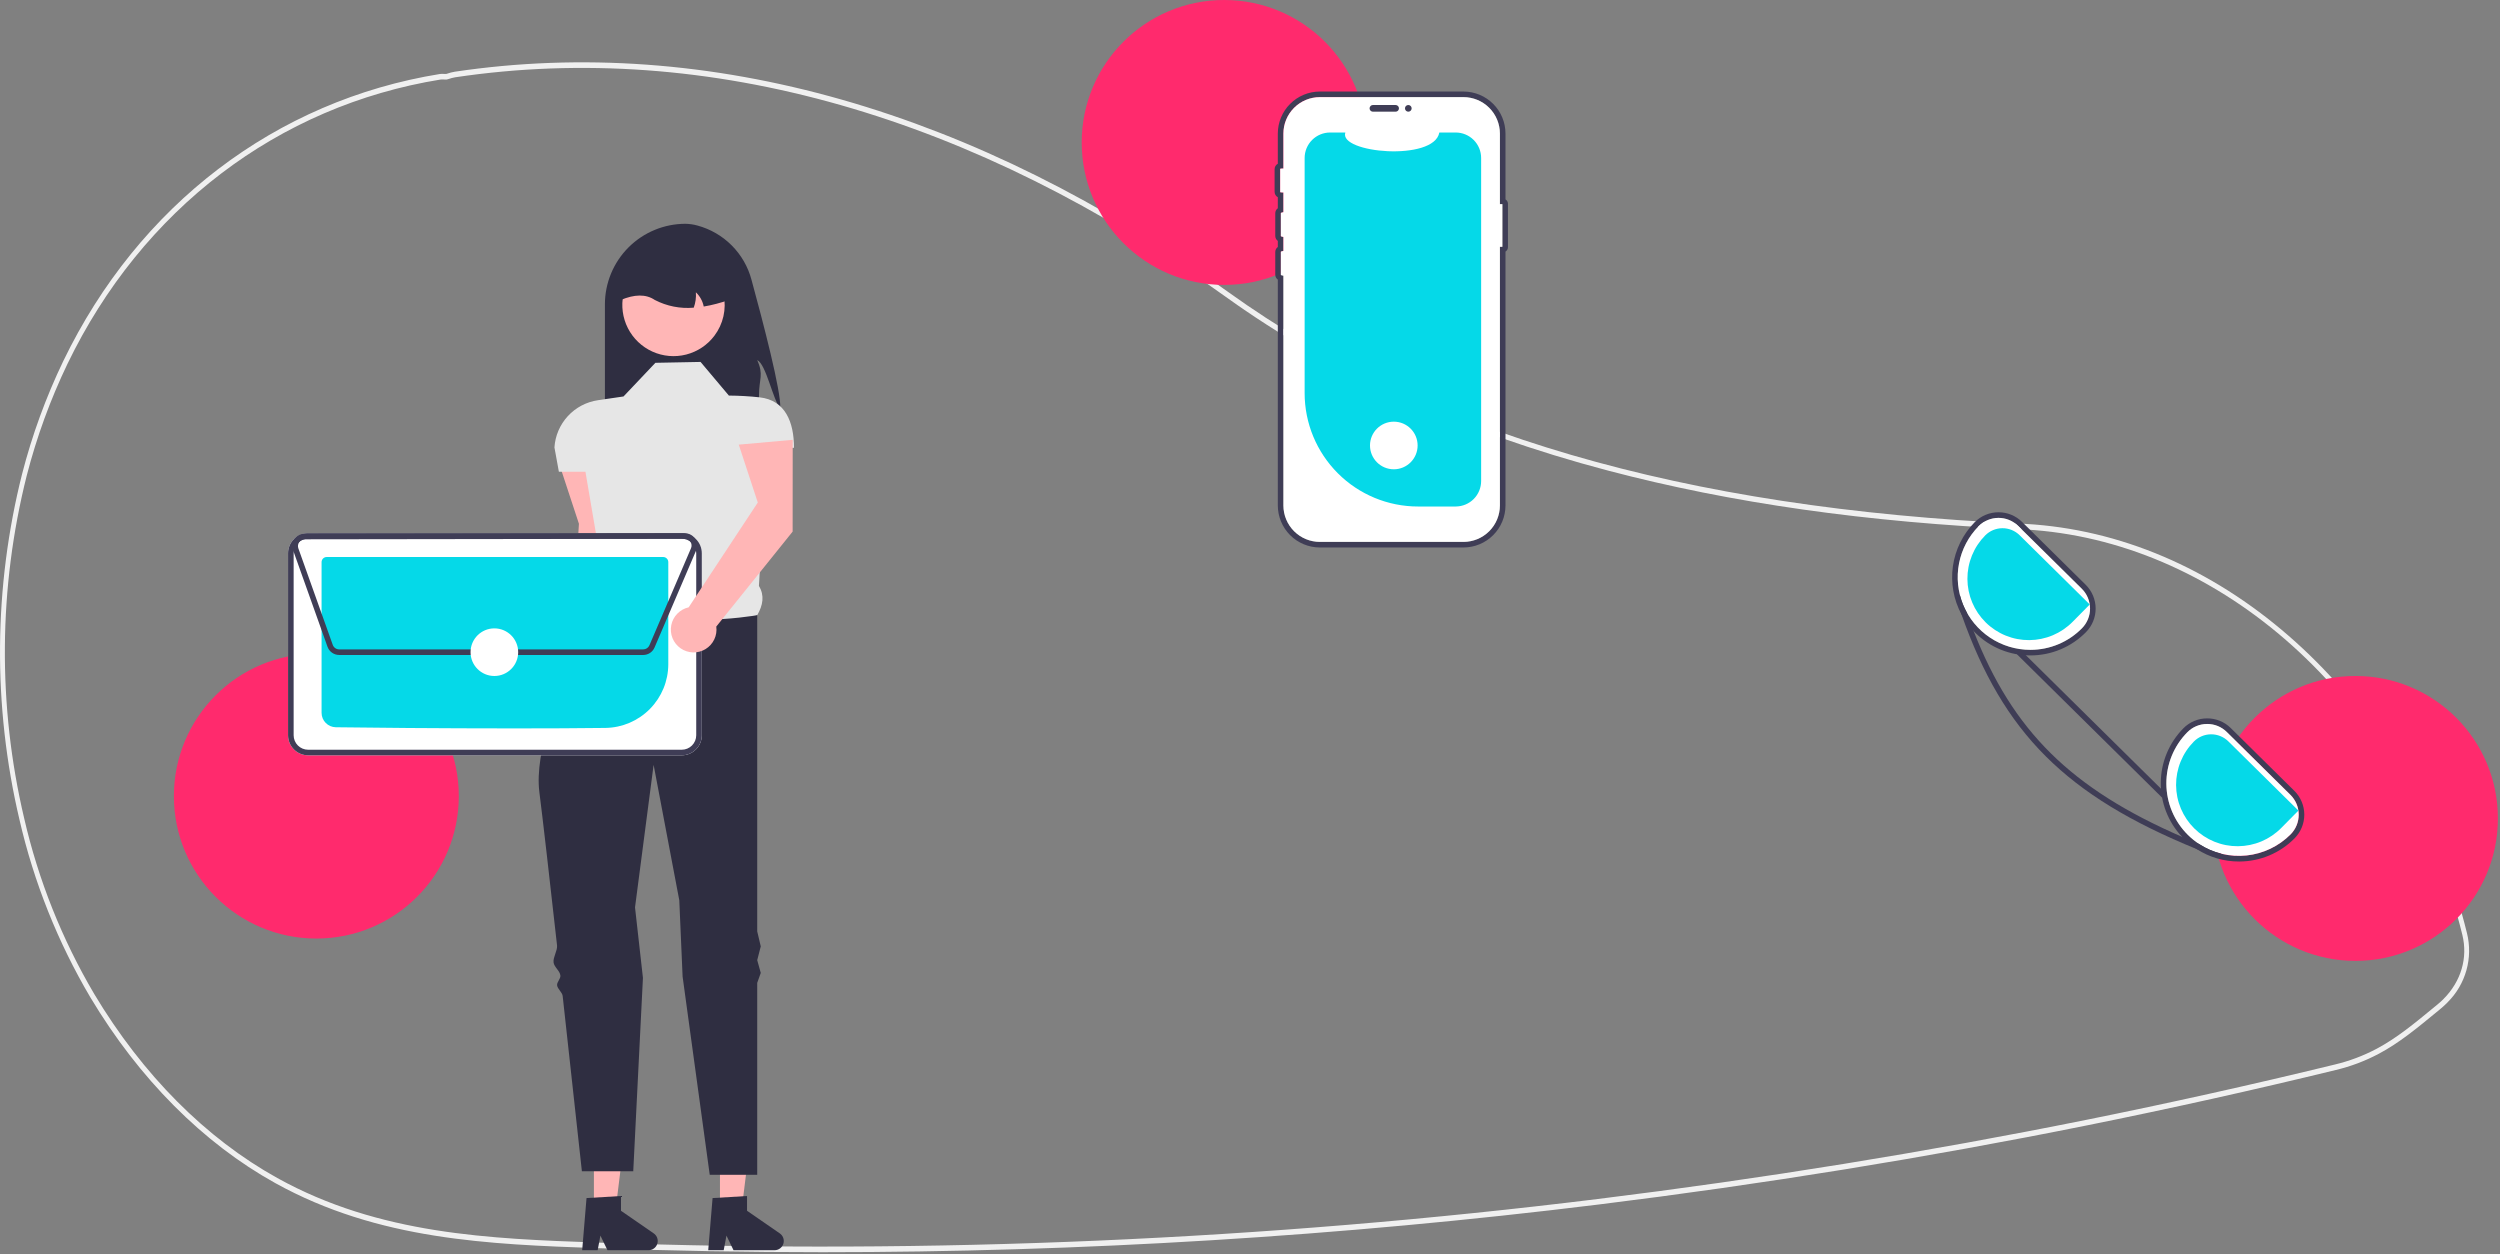 <svg width="895" height="449" viewBox="0 0 895 449" fill="none" xmlns="http://www.w3.org/2000/svg">
<rect x="0" y="0" width="895" height="449" fill="#808080" stroke="none"/>
<g clip-path="url(#clip0_136_40)">
<path d="M294.493 448.283C267.51 448.283 240.567 447.8 213.664 446.834C175.224 445.453 135.475 444.026 98.529 423.535C72.684 409.202 49.794 386.206 32.335 357.031C20.665 337.257 12.109 315.804 6.965 293.427C-2.628 252.685 -2.302 210.236 7.918 169.647C11.5 155.731 16.437 142.199 22.659 129.247C49.602 73.453 98.744 36.001 157.485 26.493C157.97 26.43 158.461 26.419 158.948 26.462C159.212 26.476 159.476 26.491 159.744 26.48L160.09 26.37C160.976 26.062 161.886 25.828 162.811 25.672C253.405 12.185 349.176 39.473 439.763 104.585C509.805 154.936 602.63 182.05 723.544 187.474L725.261 187.564C758.92 189.498 791.479 203.375 819.421 227.697C847.001 251.703 867.708 283.731 879.305 320.321C880.731 324.782 882.038 329.426 883.189 334.122C884.262 338.486 884.186 343.054 882.969 347.381C881.753 351.708 879.438 355.646 876.248 358.812V358.821L875.947 359.131C875.223 359.851 874.46 360.543 873.68 361.186L872.763 361.942C865.036 368.307 858.933 373.336 851.628 377.241C846.757 379.828 841.575 381.784 836.21 383.062C806.744 390.246 776.822 396.906 747.274 402.859C689.889 414.429 630.992 423.974 572.22 431.227C480.08 442.588 387.33 448.284 294.493 448.283ZM158.261 28.438C158.081 28.436 157.901 28.448 157.722 28.474C99.53 37.893 50.853 74.978 24.178 130.219C18.017 143.044 13.128 156.441 9.582 170.219C-0.545 210.448 -0.867 252.521 8.641 292.9C13.734 315.063 22.208 336.311 33.765 355.896C51.053 384.785 73.709 407.551 99.283 421.732C135.897 442.04 175.459 443.461 213.719 444.834C333.382 449.109 453.195 443.895 572.034 429.239C630.769 421.99 689.627 412.452 746.974 400.888C776.503 394.94 806.404 388.285 835.85 381.105C841.086 379.859 846.143 377.951 850.897 375.427C858.054 371.6 864.099 366.62 871.752 360.315L872.669 359.56C873.339 359.007 873.997 358.415 874.627 357.8L874.808 357.61C881.097 351.271 883.543 342.908 881.518 334.666V334.665C880.378 330.018 879.085 325.425 877.674 321.009C853.984 246.263 792.7 193.44 725.178 189.562L723.47 189.472C668.239 186.994 619.907 180.129 575.719 168.482C522.969 154.58 476.918 133.652 438.843 106.281C348.601 41.419 253.23 14.232 163.032 27.655C162.189 27.8 161.36 28.015 160.553 28.298L159.93 28.472C159.576 28.488 159.222 28.483 158.869 28.459C158.66 28.448 158.459 28.438 158.261 28.438Z" fill="#F0F0F0"/>
<path d="M279.326 146.055C276.828 143.658 274.273 130.293 271.084 128.936C273.468 134.205 271.737 135.6 271.724 141.382C271.754 144.665 271.371 147.939 270.583 151.127H216.559V108.965C216.558 105.176 217.305 101.425 218.754 97.925C220.204 94.425 222.329 91.245 225.008 88.566C227.686 85.887 230.867 83.763 234.367 82.313C237.867 80.863 241.618 80.117 245.406 80.117C246.852 80.145 248.289 80.356 249.682 80.743C254.326 81.997 258.558 84.45 261.954 87.855C265.351 91.261 267.792 95.5 269.033 100.147C273.151 115.201 279.701 140.258 279.326 146.055Z" fill="#2F2E41"/>
<path d="M219.729 197.921L219.756 165.059L200.438 166.785L207.256 187.511L204.065 239.608C202.517 239.955 201.104 240.745 199.998 241.881C198.892 243.018 198.14 244.452 197.835 246.008C197.529 247.564 197.683 249.176 198.278 250.646C198.872 252.117 199.882 253.382 201.183 254.289C202.485 255.195 204.022 255.703 205.607 255.751C207.192 255.799 208.757 255.385 210.111 254.559C211.465 253.733 212.549 252.531 213.232 251.099C213.914 249.668 214.166 248.068 213.955 246.496L219.729 197.921Z" fill="#FFB6B6"/>
<path d="M257.746 432.759L265.55 432.758L269.263 402.656H257.744L257.746 432.759Z" fill="#FFB6B6"/>
<path d="M255.102 428.908L267.44 428.172V433.458L279.169 441.558C279.748 441.958 280.184 442.533 280.414 443.198C280.644 443.864 280.654 444.586 280.445 445.258C280.235 445.93 279.816 446.517 279.249 446.935C278.682 447.352 277.997 447.577 277.293 447.577H262.605L260.073 442.348L259.085 447.577H253.547L255.102 428.908Z" fill="#2F2E41"/>
<path d="M212.62 432.759L220.425 432.758L224.137 402.656H212.619L212.62 432.759Z" fill="#FFB6B6"/>
<path d="M209.977 428.908L222.315 428.172V433.458L234.044 441.558C234.623 441.958 235.059 442.533 235.289 443.198C235.519 443.864 235.529 444.586 235.32 445.258C235.11 445.93 234.691 446.517 234.124 446.935C233.557 447.352 232.872 447.577 232.168 447.577H217.48L214.948 442.348L213.96 447.577H208.422L209.977 428.908Z" fill="#2F2E41"/>
<path d="M250.796 129.57L234.629 129.887L223.217 141.934L214.067 143.275C209.929 143.882 206.124 145.892 203.288 148.967C200.453 152.043 198.759 155.998 198.49 160.173L200.075 168.879H209.585L215.087 201.182C212.948 206.633 212.802 210.936 217.194 212.626L230.825 238.303L271.085 220.234C273.126 216.724 273.781 213.198 271.694 209.77L274.572 160.32H284.249C284.249 151.071 281.121 143.274 271.93 142.245C268.279 141.85 264.612 141.64 260.94 141.617L250.796 129.57Z" fill="#E6E6E6"/>
<path d="M271.084 220.237C271.084 220.237 231.775 227.211 217.193 212.629C217.193 212.629 215.712 215.142 213.481 219.31C212.84 220.509 211.601 221.321 210.853 222.773C210.173 224.093 208.423 225.715 207.683 227.212C207.087 228.416 208.043 229.989 207.423 231.29C199.955 246.954 191.23 269.048 193.1 283.638C194.306 293.047 196.798 314.94 199.422 338.454C199.627 340.292 197.966 342.652 198.172 344.504C198.367 346.25 200.428 347.487 200.622 349.237C200.751 350.4 199.312 351.585 199.44 352.746C199.582 354.019 201.291 355.268 201.431 356.536C205.025 389.004 208.317 419.317 208.317 419.317H226.703L230.172 350.085L227.337 324.849L233.994 273.811L243.187 322.313L244.37 349.61L254.085 420.585H271.084V351.877L272.352 348.308L271.084 343.73L272.352 338.797L271.084 333.426V220.237Z" fill="#2F2E41"/>
<path d="M255.758 120.195C253.254 123.522 249.691 125.897 245.657 126.928C241.622 127.96 237.357 127.587 233.563 125.87C229.769 124.154 226.673 121.197 224.784 117.486C222.896 113.774 222.327 109.531 223.173 105.453C224.018 101.376 226.227 97.708 229.435 95.054C232.644 92.399 236.66 90.917 240.824 90.85C244.987 90.783 249.049 92.137 252.341 94.687C255.633 97.237 257.958 100.833 258.933 104.881C258.986 105.101 259.03 105.319 259.074 105.546C259.589 108.083 259.56 110.701 258.988 113.226C258.416 115.752 257.316 118.127 255.758 120.195Z" fill="#FFB6B6"/>
<path d="M251.937 109.74C251.549 107.789 250.565 106.006 249.122 104.636C249.265 106.506 249.005 108.384 248.362 110.146C243.542 110.572 238.7 109.613 234.407 107.381C231.174 105.188 227.059 105.378 222.266 107.381C222.265 105.05 222.724 102.741 223.616 100.587C224.508 98.433 225.816 96.476 227.465 94.828C229.113 93.179 231.07 91.872 233.224 90.98C235.378 90.088 237.687 89.629 240.018 89.629H243.188C247.896 89.63 252.411 91.5 255.74 94.829C259.069 98.158 260.94 102.673 260.94 107.381C258.015 108.431 255.002 109.22 251.937 109.74Z" fill="#2F2E41"/>
<path d="M113.25 336C141.417 336 164.25 313.167 164.25 285C164.25 256.833 141.417 234 113.25 234C85.084 234 62.25 256.833 62.25 285C62.25 313.167 85.084 336 113.25 336Z" fill="#FF2A6D"/>
<path d="M438.25 102C466.417 102 489.25 79.166 489.25 51C489.25 22.834 466.417 0 438.25 0C410.083 0 387.25 22.834 387.25 51C387.25 79.166 410.083 102 438.25 102Z" fill="#FF2A6D"/>
<path d="M843.25 344C871.417 344 894.25 321.167 894.25 293C894.25 264.833 871.417 242 843.25 242C815.083 242 792.25 264.833 792.25 293C792.25 321.167 815.083 344 843.25 344Z" fill="#FF2A6D"/>
<path d="M523.919 196H472.503C468.514 195.996 464.69 194.409 461.869 191.589C459.048 188.768 457.462 184.944 457.457 180.955V100.113C457.175 99.91 456.945 99.643 456.786 99.334C456.628 99.025 456.545 98.682 456.546 98.334V90.204C456.545 89.857 456.628 89.514 456.786 89.205C456.945 88.895 457.175 88.628 457.457 88.426V86.244C457.175 86.041 456.945 85.774 456.786 85.465C456.628 85.155 456.545 84.813 456.546 84.465V76.334C456.545 75.987 456.628 75.644 456.786 75.335C456.945 75.026 457.175 74.759 457.457 74.556V70.612C457.108 70.425 456.817 70.147 456.615 69.807C456.412 69.467 456.306 69.078 456.307 68.683V60.552C456.306 60.157 456.412 59.768 456.615 59.428C456.817 59.088 457.108 58.809 457.457 58.622V47.815C457.462 43.826 459.048 40.002 461.869 37.181C464.69 34.361 468.514 32.774 472.503 32.77H523.919C527.908 32.774 531.733 34.361 534.553 37.181C537.374 40.002 538.961 43.826 538.965 47.815V71.372C539.236 71.541 539.46 71.777 539.615 72.056C539.77 72.336 539.851 72.65 539.851 72.97V88.473C539.851 88.792 539.77 89.107 539.615 89.386C539.46 89.666 539.236 89.902 538.965 90.071V180.955C538.961 184.944 537.374 188.768 534.553 191.589C531.733 194.409 527.908 195.996 523.919 196ZM472.503 34.77C469.045 34.773 465.728 36.149 463.283 38.595C460.837 41.041 459.461 44.357 459.457 47.815V60.323L458.495 60.36C458.445 60.362 458.398 60.383 458.363 60.419C458.328 60.454 458.307 60.502 458.307 60.552V68.683C458.308 68.733 458.328 68.78 458.363 68.816C458.398 68.852 458.445 68.873 458.495 68.874L459.457 68.911V75.96L458.696 76.148C458.654 76.158 458.617 76.182 458.589 76.216C458.562 76.249 458.547 76.291 458.546 76.334V84.465C458.547 84.509 458.562 84.55 458.589 84.584C458.617 84.618 458.654 84.642 458.696 84.652L459.457 84.839V89.83L458.696 90.017C458.654 90.028 458.617 90.052 458.589 90.085C458.562 90.119 458.547 90.161 458.546 90.204V98.334C458.547 98.378 458.562 98.42 458.589 98.454C458.616 98.487 458.654 98.511 458.696 98.521L459.457 98.709V180.955C459.461 184.413 460.837 187.729 463.283 190.175C465.728 192.621 469.045 193.997 472.503 194H523.919C527.378 193.996 530.694 192.621 533.14 190.175C535.586 187.729 536.961 184.413 536.965 180.955V88.359H537.851V73.084H536.965V47.815C536.961 44.357 535.586 41.041 533.14 38.595C530.694 36.149 527.378 34.773 523.919 34.77L472.503 34.77Z" fill="#3F3D56"/>
<path d="M472.503 34.77C469.045 34.773 465.728 36.149 463.283 38.595C460.837 41.041 459.461 44.357 459.457 47.815V60.323L458.495 60.36C458.445 60.362 458.398 60.383 458.363 60.419C458.328 60.454 458.307 60.502 458.307 60.552V68.683C458.308 68.733 458.328 68.78 458.363 68.816C458.398 68.852 458.445 68.873 458.495 68.874L459.457 68.911V75.96L458.696 76.148C458.654 76.158 458.617 76.182 458.589 76.216C458.562 76.249 458.547 76.291 458.546 76.334V84.465C458.547 84.509 458.562 84.55 458.589 84.584C458.617 84.618 458.654 84.642 458.696 84.652L459.457 84.839V89.83L458.696 90.017C458.654 90.028 458.617 90.052 458.589 90.085C458.562 90.119 458.547 90.161 458.546 90.204V98.334C458.547 98.378 458.562 98.42 458.589 98.454C458.616 98.487 458.654 98.511 458.696 98.521L459.457 98.709V180.955C459.461 184.413 460.837 187.729 463.283 190.175C465.728 192.621 469.045 193.997 472.503 194H523.919C527.378 193.996 530.694 192.621 533.14 190.175C535.586 187.729 536.961 184.413 536.965 180.955V88.359H537.851V73.084H536.965V47.815C536.961 44.357 535.586 41.041 533.14 38.595C530.694 36.149 527.378 34.773 523.919 34.77L472.503 34.77Z" fill="white"/>
<path d="M504.176 39.985C504.836 39.985 505.372 39.45 505.372 38.789C505.372 38.129 504.836 37.594 504.176 37.594C503.516 37.594 502.98 38.129 502.98 38.789C502.98 39.45 503.516 39.985 504.176 39.985Z" fill="#3F3D56"/>
<path d="M244.08 270.403H110.293C108.393 270.398 106.572 269.641 105.229 268.298C103.885 266.954 103.128 265.134 103.123 263.234V198.045C103.128 196.145 103.885 194.324 105.228 192.981C106.571 191.637 108.392 190.88 110.292 190.875H244.079C245.979 190.88 247.8 191.637 249.143 192.98C250.487 194.323 251.244 196.144 251.249 198.044V263.233C251.244 265.133 250.487 266.954 249.144 268.297C247.801 269.641 245.98 270.398 244.08 270.403Z" fill="white"/>
<path d="M244.08 270.403H110.293C108.393 270.398 106.572 269.641 105.229 268.298C103.885 266.954 103.128 265.134 103.123 263.234V198.045C103.128 196.145 103.885 194.324 105.228 192.981C106.571 191.637 108.392 190.88 110.292 190.875H244.079C245.979 190.88 247.8 191.637 249.143 192.98C250.487 194.323 251.244 196.144 251.249 198.044V263.233C251.244 265.133 250.487 266.954 249.144 268.297C247.801 269.641 245.98 270.398 244.08 270.403ZM110.293 192.875C108.923 192.879 107.61 193.425 106.641 194.394C105.673 195.363 105.127 196.676 105.123 198.046V263.233C105.127 264.603 105.673 265.916 106.642 266.885C107.611 267.853 108.924 268.399 110.294 268.403H244.078C245.448 268.399 246.761 267.853 247.73 266.884C248.699 265.915 249.245 264.602 249.249 263.232V198.045C249.245 196.675 248.699 195.362 247.73 194.393C246.761 193.425 245.448 192.879 244.078 192.875L110.293 192.875Z" fill="#3F3D56"/>
<path d="M184.357 260.77C157.971 260.77 130.458 260.518 120.193 260.355C118.842 260.327 117.556 259.772 116.609 258.809C115.661 257.846 115.128 256.55 115.123 255.199V201.238C115.124 200.754 115.316 200.29 115.657 199.948C115.999 199.605 116.462 199.412 116.946 199.41H237.422C237.905 199.411 238.369 199.603 238.712 199.944C239.054 200.286 239.247 200.749 239.249 201.233V237.845C239.227 243.821 236.863 249.551 232.664 253.804C228.466 258.058 222.768 260.496 216.792 260.597C207.225 260.722 195.896 260.77 184.357 260.77Z" fill="#05D9E8"/>
<path d="M230.271 234.481H121.412C120.5 234.478 119.611 234.195 118.866 233.67C118.121 233.145 117.556 232.403 117.248 231.545L104.926 196.979C104.689 196.312 104.615 195.598 104.711 194.897C104.806 194.196 105.069 193.528 105.476 192.949C105.883 192.371 106.424 191.898 107.051 191.571C107.679 191.245 108.376 191.074 109.084 191.072L245.156 190.883C245.803 190.882 246.442 191.023 247.029 191.296C247.615 191.57 248.134 191.968 248.55 192.464C248.966 192.959 249.267 193.54 249.434 194.165C249.601 194.79 249.629 195.444 249.516 196.081L249.621 196.125L249.23 197.037L249.226 197.046L234.331 231.801C233.992 232.597 233.426 233.275 232.704 233.752C231.982 234.228 231.136 234.482 230.271 234.481ZM245.163 192.883L109.088 193.072C108.7 193.073 108.318 193.167 107.974 193.346C107.63 193.524 107.335 193.783 107.111 194.1C106.888 194.417 106.744 194.783 106.692 195.167C106.639 195.551 106.68 195.942 106.81 196.308L119.131 230.873C119.3 231.342 119.61 231.749 120.018 232.037C120.427 232.324 120.914 232.479 121.413 232.481H230.271C230.744 232.481 231.207 232.342 231.602 232.082C231.997 231.821 232.307 231.45 232.493 231.014L247.388 196.258C247.546 195.89 247.61 195.488 247.574 195.089C247.539 194.69 247.405 194.306 247.184 193.971C246.963 193.637 246.663 193.362 246.311 193.172C245.958 192.982 245.563 192.883 245.163 192.883Z" fill="#3F3D56"/>
<path d="M176.983 242.005C181.691 242.005 185.507 238.189 185.507 233.481C185.507 228.773 181.691 224.957 176.983 224.957C172.275 224.957 168.459 228.773 168.459 233.481C168.459 238.189 172.275 242.005 176.983 242.005Z" fill="white"/>
<path d="M821.379 283.12L798.609 260.64C797.501 259.537 796.186 258.663 794.739 258.07C793.292 257.476 791.743 257.174 790.179 257.18H790.099C788.524 257.184 786.965 257.501 785.513 258.112C784.06 258.723 782.744 259.617 781.639 260.74C776.548 265.892 773.652 272.818 773.561 280.061C773.469 287.304 776.189 294.3 781.149 299.58C781.389 299.84 781.639 300.09 781.889 300.34C783.274 301.716 784.803 302.94 786.449 303.99C790.951 306.898 796.2 308.437 801.559 308.42H801.729C805.408 308.407 809.047 307.665 812.437 306.237C815.827 304.809 818.901 302.723 821.479 300.1C823.714 297.833 824.958 294.772 824.939 291.589C824.92 288.406 823.64 285.36 821.379 283.12ZM820.059 298.69C815.832 302.949 810.265 305.62 804.298 306.254C798.331 306.888 792.327 305.445 787.299 302.17C785.861 301.218 784.518 300.13 783.289 298.92C778.383 294.074 775.602 287.478 775.559 280.582C775.516 273.687 778.214 267.056 783.059 262.15C783.98 261.211 785.079 260.465 786.291 259.955C787.503 259.445 788.804 259.182 790.119 259.18H790.179C791.481 259.175 792.771 259.427 793.976 259.921C795.18 260.416 796.276 261.142 797.199 262.06L819.969 284.55C821.854 286.414 822.922 288.95 822.939 291.601C822.956 294.252 821.92 296.802 820.059 298.69Z" fill="#3F3D56"/>
<path d="M820.059 298.69C815.832 302.949 810.265 305.62 804.298 306.254C798.331 306.888 792.327 305.445 787.299 302.17C785.861 301.218 784.518 300.13 783.289 298.92C778.383 294.074 775.602 287.478 775.559 280.582C775.516 273.687 778.214 267.056 783.059 262.15C783.98 261.211 785.079 260.465 786.291 259.955C787.503 259.445 788.804 259.182 790.119 259.18H790.179C791.481 259.175 792.771 259.427 793.976 259.921C795.18 260.416 796.276 261.142 797.199 262.06L819.969 284.55C821.854 286.414 822.922 288.95 822.939 291.601C822.956 294.252 821.92 296.802 820.059 298.69Z" fill="white"/>
<path d="M746.67 209.341L723.9 186.851C721.659 184.627 718.627 183.383 715.47 183.391H715.4C713.822 183.397 712.261 183.716 710.808 184.328C709.354 184.941 708.036 185.836 706.93 186.961C702.721 191.235 699.992 196.746 699.142 202.684C698.293 208.623 699.368 214.677 702.21 219.961L702.22 219.971C703.392 222.132 704.848 224.126 706.55 225.901C706.74 226.121 706.96 226.341 707.18 226.561C712.409 231.751 719.482 234.657 726.85 234.641H727.03C730.709 234.625 734.348 233.881 737.738 232.451C741.128 231.022 744.201 228.935 746.78 226.311C747.887 225.189 748.762 223.861 749.356 222.401C749.95 220.941 750.25 219.379 750.24 217.803C750.23 216.227 749.909 214.669 749.297 213.217C748.684 211.765 747.791 210.448 746.67 209.341ZM745.35 224.911C742.956 227.346 740.104 229.282 736.958 230.609C733.812 231.936 730.434 232.626 727.02 232.641H726.85C721.722 232.639 716.71 231.121 712.442 228.277C708.175 225.434 704.844 221.392 702.868 216.661C700.892 211.929 700.359 206.719 701.336 201.685C702.313 196.652 704.757 192.019 708.36 188.371C710.224 186.486 712.76 185.418 715.411 185.401C718.062 185.384 720.612 186.42 722.5 188.281L745.27 210.761C747.154 212.628 748.22 215.167 748.235 217.819C748.25 220.472 747.212 223.022 745.35 224.911Z" fill="#3F3D56"/>
<path d="M745.35 224.911C742.956 227.346 740.104 229.282 736.958 230.609C733.812 231.936 730.434 232.626 727.02 232.641H726.85C721.722 232.639 716.71 231.121 712.442 228.277C708.175 225.434 704.844 221.392 702.868 216.661C700.892 211.929 700.359 206.719 701.336 201.685C702.313 196.652 704.757 192.019 708.36 188.371C710.224 186.486 712.76 185.418 715.411 185.401C718.062 185.384 720.612 186.42 722.5 188.281L745.27 210.761C747.154 212.628 748.22 215.167 748.235 217.819C748.25 220.472 747.212 223.022 745.35 224.911Z" fill="white"/>
<path d="M822.834 290.187L797.731 265.394C796.085 263.772 793.863 262.869 791.552 262.883C789.241 262.897 787.03 263.828 785.404 265.47C783.37 267.525 781.761 269.96 780.669 272.637C779.577 275.314 779.023 278.18 779.039 281.071C779.056 283.963 779.642 286.822 780.764 289.487C781.886 292.151 783.523 294.568 785.58 296.6C787.637 298.631 790.074 300.238 792.752 301.327C795.43 302.416 798.297 302.966 801.188 302.947C804.079 302.927 806.938 302.338 809.601 301.213C812.264 300.088 814.68 298.449 816.709 296.389L822.834 290.187Z" fill="#05D9E8"/>
<path d="M748.129 216.402L723.026 191.609C721.38 189.986 719.158 189.083 716.846 189.098C714.535 189.112 712.324 190.043 710.699 191.685C708.665 193.74 707.056 196.175 705.964 198.852C704.872 201.529 704.318 204.395 704.334 207.286C704.351 210.177 704.937 213.037 706.059 215.701C707.181 218.366 708.818 220.783 710.874 222.815C712.931 224.846 715.369 226.453 718.047 227.542C720.725 228.631 723.592 229.181 726.483 229.162C729.374 229.142 732.233 228.553 734.896 227.428C737.559 226.302 739.974 224.663 742.004 222.604L748.129 216.402Z" fill="#05D9E8"/>
<path d="M283.764 190.316L283.791 157.453L264.473 159.179L271.291 179.906L246.543 217.42C244.996 217.767 243.583 218.557 242.477 219.694C241.37 220.83 240.619 222.264 240.313 223.82C240.008 225.377 240.162 226.988 240.756 228.458C241.351 229.929 242.36 231.194 243.662 232.101C244.963 233.007 246.5 233.515 248.085 233.563C249.671 233.611 251.236 233.197 252.59 232.371C253.944 231.545 255.028 230.343 255.71 228.911C256.393 227.48 256.644 225.88 256.433 224.309L283.764 190.316Z" fill="#FFB6B6"/>
<path d="M490.307 38.789C490.307 38.472 490.433 38.169 490.657 37.944C490.881 37.72 491.185 37.594 491.502 37.594H499.633C499.949 37.595 500.252 37.721 500.476 37.945C500.699 38.169 500.825 38.473 500.825 38.789C500.825 39.106 500.699 39.41 500.476 39.634C500.252 39.858 499.949 39.984 499.633 39.985H491.502C491.185 39.985 490.881 39.859 490.657 39.635C490.433 39.41 490.307 39.106 490.307 38.789Z" fill="#3F3D56"/>
<path d="M530.248 56.561V172.207C530.249 174.609 529.301 176.914 527.611 178.622C525.922 180.329 523.627 181.301 521.225 181.326C521.192 181.33 521.158 181.331 521.125 181.33H507.665C496.896 181.33 486.567 177.052 478.952 169.437C471.337 161.822 467.059 151.493 467.059 140.724V56.561C467.059 54.141 468.02 51.821 469.731 50.11C471.442 48.399 473.762 47.438 476.182 47.438H481.636C479.109 54.808 513.401 57.911 515.284 47.438H521.125C523.545 47.438 525.865 48.399 527.576 50.11C529.287 51.821 530.248 54.141 530.248 56.561Z" fill="#05D9E8"/>
<path d="M498.983 168.005C503.691 168.005 507.507 164.189 507.507 159.481C507.507 154.773 503.691 150.957 498.983 150.957C494.275 150.957 490.459 154.773 490.459 159.481C490.459 164.189 494.275 168.005 498.983 168.005Z" fill="white"/>
<path d="M723.482 232.819L722.076 234.242L774.014 285.54L775.42 284.117L723.482 232.819Z" fill="#3F3D56"/>
<path d="M795.249 305.629L794.649 307.209C791.829 306.139 789.095 305.065 786.449 303.989C739.569 284.859 717.189 262.469 702.219 219.969L702.209 219.959C701.499 217.959 700.809 215.912 700.139 213.819L701.719 213.309C702.247 215.322 703.019 217.263 704.019 219.089C704.839 221.419 705.682 223.689 706.549 225.899C720.619 261.769 741.369 282.269 781.149 299.579C783.149 300.449 785.199 301.312 787.299 302.169C789.737 303.757 792.424 304.927 795.249 305.629Z" fill="#3F3D56"/>
</g>
<defs>
<clipPath id="clip0_136_40">
<rect width="894.249" height="448.282" fill="white"/>
</clipPath>
</defs>
</svg>
